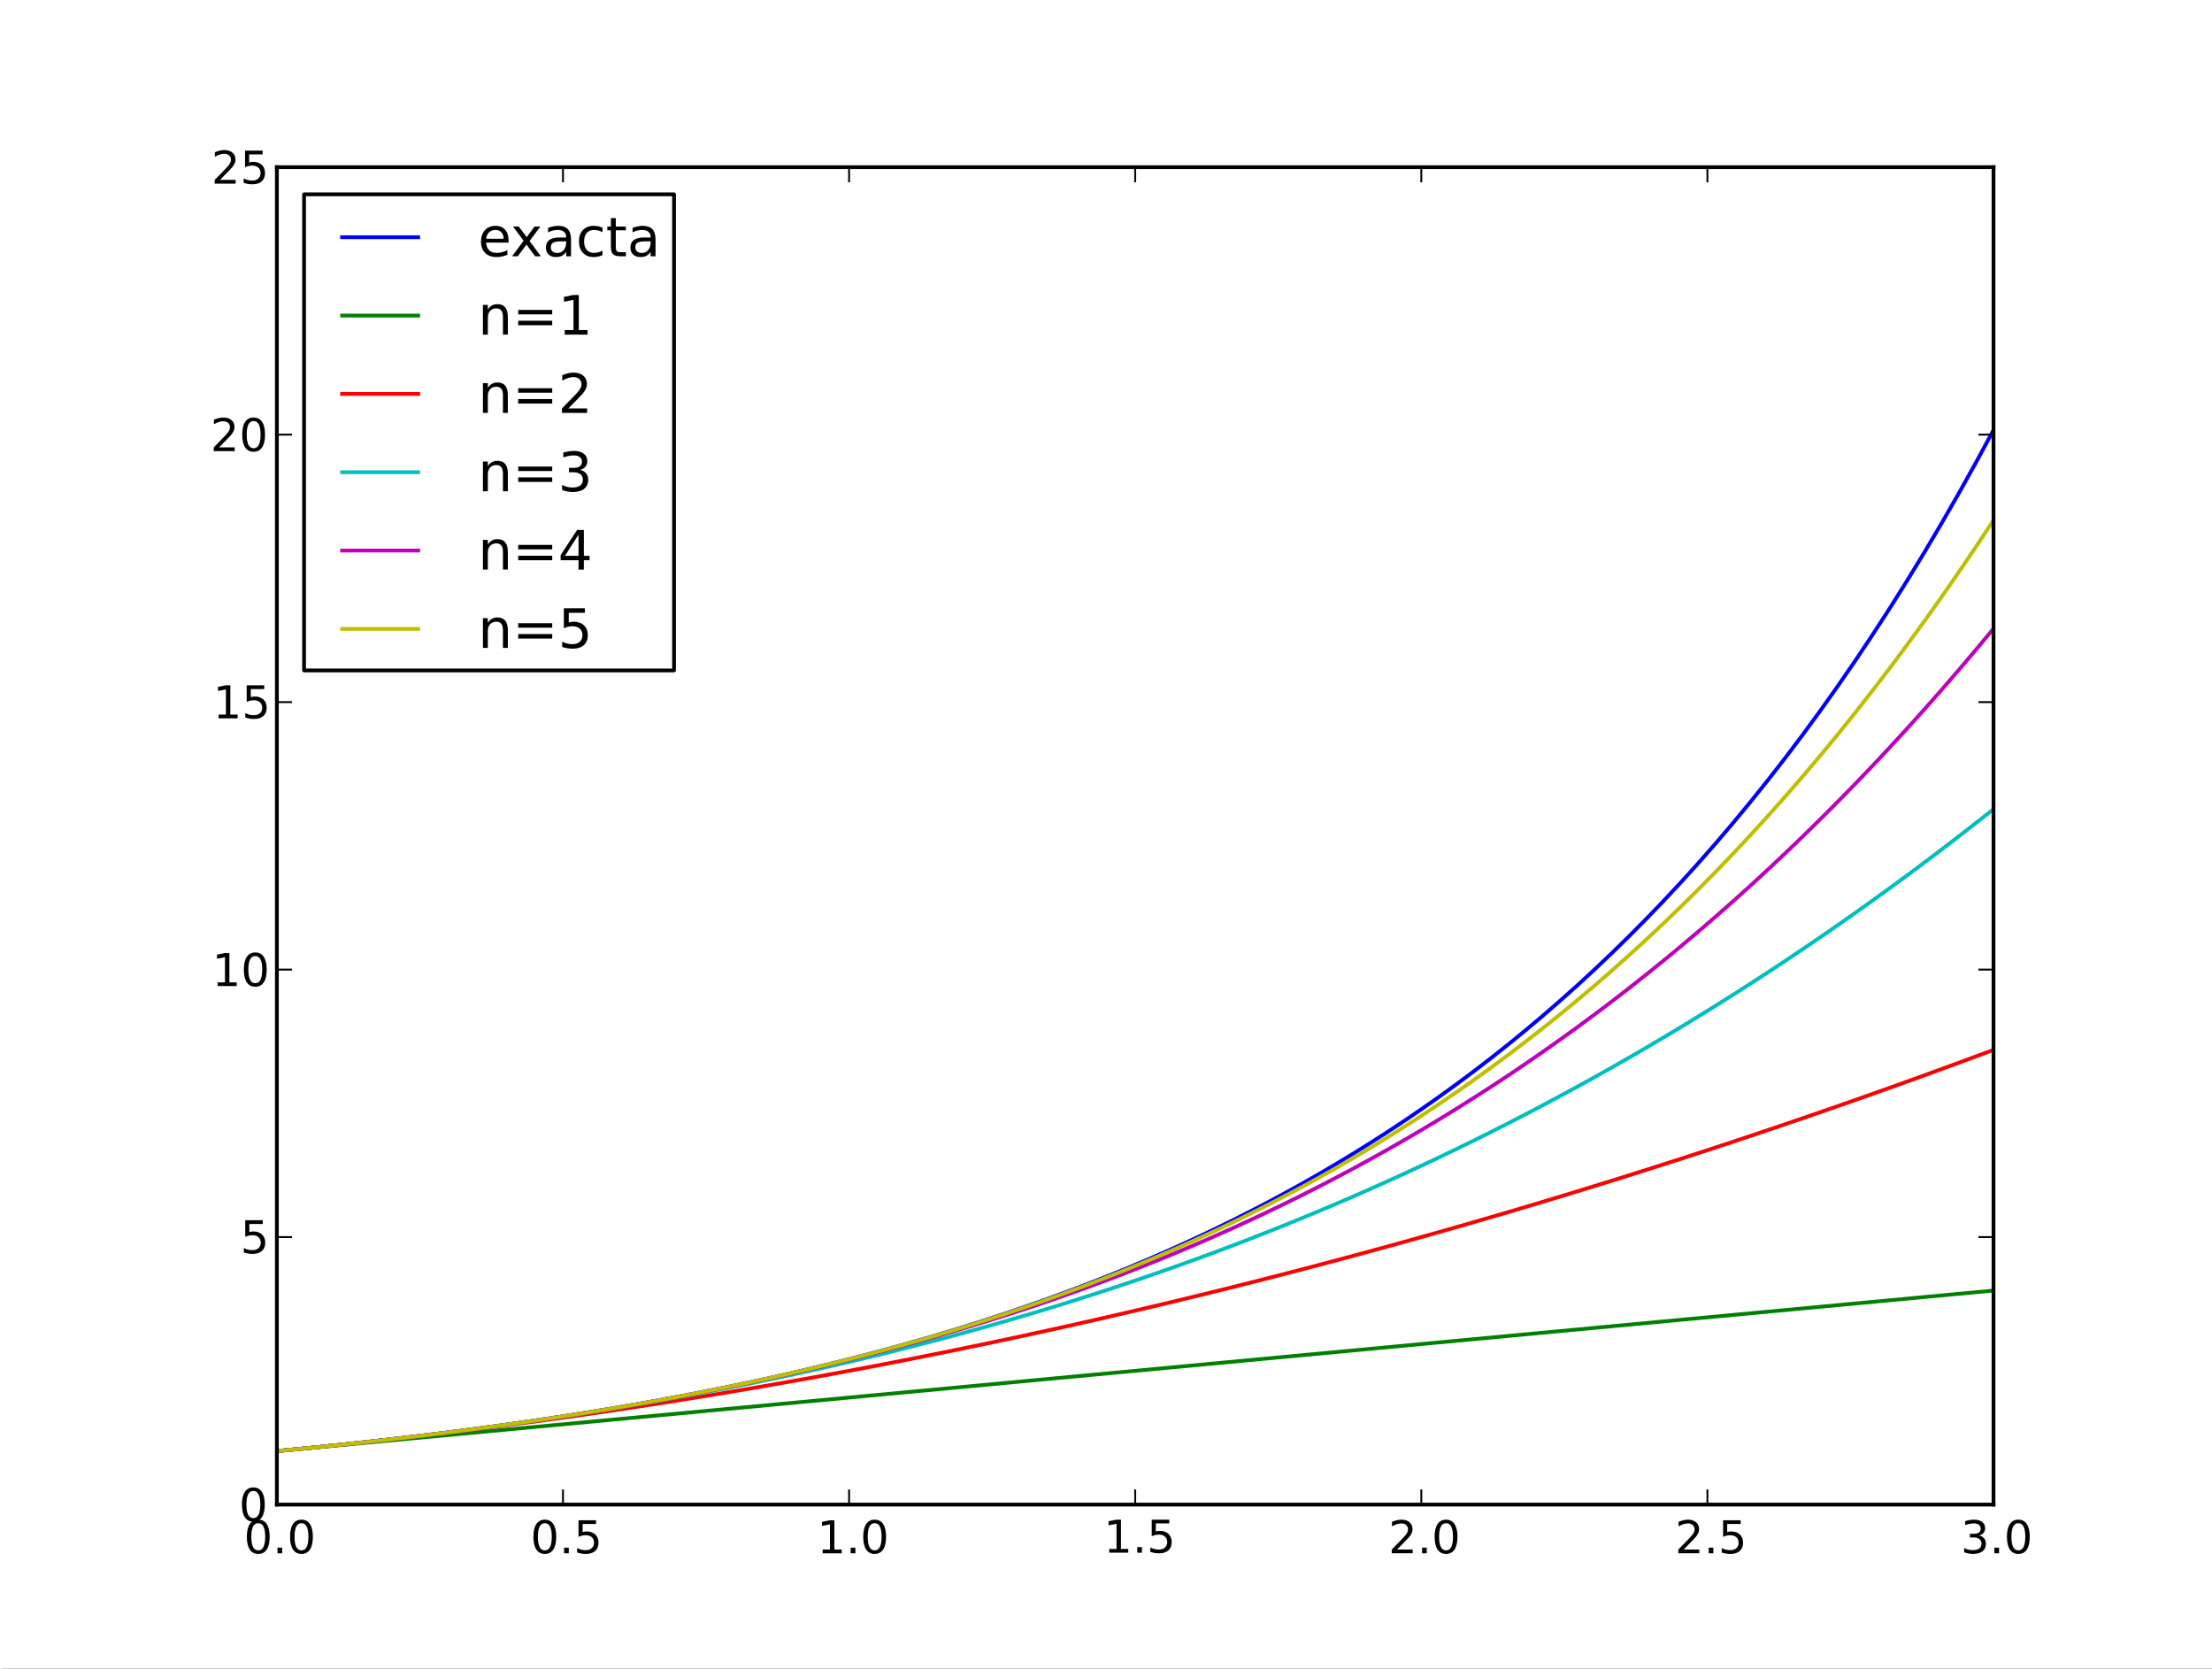 <?xml version="1.0" standalone="no"?>
<!DOCTYPE svg PUBLIC "-//W3C//DTD SVG 1.1//EN"
  "http://www.w3.org/Graphics/SVG/1.1/DTD/svg11.dtd">
<!-- Created with matplotlib (http://matplotlib.sourceforge.net/) -->
<svg width="586pt" height="442pt" viewBox="0 0 586 442"
   xmlns="http://www.w3.org/2000/svg"
   xmlns:xlink="http://www.w3.org/1999/xlink"
   version="1.1"
   id="svg1">
<rect x="0" y="0" width="586" height="442" fill="#333333" stroke="none"/>
<g id="figure1">
<g id="patch1">
<path style="fill: #ffffff; stroke: #ffffff; stroke-width: 1; stroke-linejoin: round; stroke-linecap: square;  opacity: 1"  d="M0 442.8L586.8 442.8L586.8 0
L0 0L0 442.8"/>
</g>
<g id="axes1">
<g id="patch2">
<path style="fill: #ffffff; opacity: 1"  d="M73.35 398.52L528.12 398.52L528.12 44.28
L73.35 44.28L73.35 398.52"/>
</g>
<g id="line2d1">
<defs>
  <clipPath id="p2105d4d122201762fd65f95470f6173f">
<rect x="73.35" y="44.28" width="454.77" height="354.24"/>
  </clipPath>
</defs><path style="fill: none; stroke: #0000ff; stroke-width: 1; stroke-linejoin: round; stroke-linecap: square;  opacity: 1" clip-path="url(#p2105d4d122201762fd65f95470f6173f)" d="M73.35 384.35L77.944 383.914L82.537 383.465
L87.131 383.002L91.725 382.524L96.318 382.032
L100.912 381.525L105.505 381.002L110.099 380.463
L114.693 379.908L119.286 379.335L123.88 378.745
L128.474 378.136L133.067 377.509L137.661 376.863
L142.255 376.196L146.848 375.51L151.442 374.802
L156.035 374.072L160.629 373.32L165.223 372.544
L169.816 371.745L174.41 370.921L179.004 370.072
L183.597 369.197L188.191 368.295L192.785 367.365
L197.378 366.406L201.972 365.418L206.565 364.4
L211.159 363.35L215.753 362.268L220.346 361.153
L224.94 360.003L229.534 358.818L234.127 357.596
L238.721 356.337L243.315 355.04L247.908 353.702
L252.502 352.323L257.095 350.902L261.689 349.436
L266.283 347.926L270.876 346.37L275.47 344.765
L280.064 343.111L284.657 341.407L289.251 339.649
L293.845 337.838L298.438 335.971L303.032 334.047
L307.625 332.063L312.219 330.018L316.813 327.911
L321.406 325.738L326 323.499L330.594 321.191
L335.187 318.812L339.781 316.36L344.375 313.832
L348.968 311.226L353.562 308.54L358.155 305.772
L362.749 302.918L367.343 299.977L371.936 296.945
L376.53 293.82L381.124 290.599L385.717 287.278
L390.311 283.856L394.905 280.328L399.498 276.692
L404.092 272.943L408.685 269.08L413.279 265.097
L417.873 260.992L422.466 256.761L427.06 252.399
L431.654 247.904L436.247 243.27L440.841 238.493
L445.435 233.57L450.028 228.495L454.622 223.264
L459.215 217.871L463.809 212.313L468.403 206.584
L472.996 200.679L477.59 194.592L482.184 188.318
L486.777 181.851L491.371 175.185L495.965 168.313
L500.558 161.231L505.152 153.93L509.745 146.405
L514.339 138.648L518.933 130.652L523.526 122.411
L528.12 113.916"/>
</g>
<g id="line2d2">
<path style="fill: none; stroke: #008000; stroke-width: 1; stroke-linejoin: round; stroke-linecap: square;  opacity: 1" clip-path="url(#p2105d4d122201762fd65f95470f6173f)" d="M73.35 384.35L77.944 383.921L82.537 383.492
L87.131 383.062L91.725 382.633L96.318 382.203
L100.912 381.774L105.505 381.345L110.099 380.915
L114.693 380.486L119.286 380.057L123.88 379.627
L128.474 379.198L133.067 378.768L137.661 378.339
L142.255 377.91L146.848 377.48L151.442 377.051
L156.035 376.622L160.629 376.192L165.223 375.763
L169.816 375.333L174.41 374.904L179.004 374.475
L183.597 374.045L188.191 373.616L192.785 373.186
L197.378 372.757L201.972 372.328L206.565 371.898
L211.159 371.469L215.753 371.04L220.346 370.61
L224.94 370.181L229.534 369.751L234.127 369.322
L238.721 368.893L243.315 368.463L247.908 368.034
L252.502 367.605L257.095 367.175L261.689 366.746
L266.283 366.316L270.876 365.887L275.47 365.458
L280.064 365.028L284.657 364.599L289.251 364.169
L293.845 363.74L298.438 363.311L303.032 362.881
L307.625 362.452L312.219 362.023L316.813 361.593
L321.406 361.164L326 360.734L330.594 360.305
L335.187 359.876L339.781 359.446L344.375 359.017
L348.968 358.587L353.562 358.158L358.155 357.729
L362.749 357.299L367.343 356.87L371.936 356.441
L376.53 356.011L381.124 355.582L385.717 355.152
L390.311 354.723L394.905 354.294L399.498 353.864
L404.092 353.435L408.685 353.006L413.279 352.576
L417.873 352.147L422.466 351.717L427.06 351.288
L431.654 350.859L436.247 350.429L440.841 350
L445.435 349.57L450.028 349.141L454.622 348.712
L459.215 348.282L463.809 347.853L468.403 347.424
L472.996 346.994L477.59 346.565L482.184 346.135
L486.777 345.706L491.371 345.277L495.965 344.847
L500.558 344.418L505.152 343.989L509.745 343.559
L514.339 343.13L518.933 342.7L523.526 342.271
L528.12 341.842"/>
</g>
<g id="line2d3">
<path style="fill: none; stroke: #ff0000; stroke-width: 1; stroke-linejoin: round; stroke-linecap: square;  opacity: 1" clip-path="url(#p2105d4d122201762fd65f95470f6173f)" d="M73.35 384.35L77.944 383.915L82.537 383.466
L87.131 383.004L91.725 382.529L96.318 382.041
L100.912 381.54L105.505 381.026L110.099 380.499
L114.693 379.959L119.286 379.406L123.88 378.84
L128.474 378.261L133.067 377.669L137.661 377.064
L142.255 376.446L146.848 375.815L151.442 375.171
L156.035 374.514L160.629 373.844L165.223 373.16
L169.816 372.464L174.41 371.755L179.004 371.033
L183.597 370.298L188.191 369.55L192.785 368.789
L197.378 368.014L201.972 367.227L206.565 366.427
L211.159 365.614L215.753 364.788L220.346 363.948
L224.94 363.096L229.534 362.231L234.127 361.352
L238.721 360.461L243.315 359.557L247.908 358.64
L252.502 357.709L257.095 356.766L261.689 355.81
L266.283 354.84L270.876 353.858L275.47 352.862
L280.064 351.854L284.657 350.833L289.251 349.798
L293.845 348.751L298.438 347.69L303.032 346.617
L307.625 345.53L312.219 344.431L316.813 343.318
L321.406 342.193L326 341.054L330.594 339.903
L335.187 338.738L339.781 337.561L344.375 336.37
L348.968 335.167L353.562 333.95L358.155 332.72
L362.749 331.478L367.343 330.222L371.936 328.954
L376.53 327.672L381.124 326.377L385.717 325.07
L390.311 323.749L394.905 322.415L399.498 321.069
L404.092 319.709L408.685 318.336L413.279 316.95
L417.873 315.552L422.466 314.14L427.06 312.715
L431.654 311.277L436.247 309.827L440.841 308.363
L445.435 306.886L450.028 305.396L454.622 303.893
L459.215 302.378L463.809 300.849L468.403 299.307
L472.996 297.752L477.59 296.184L482.184 294.603
L486.777 293.009L491.371 291.402L495.965 289.782
L500.558 288.149L505.152 286.503L509.745 284.844
L514.339 283.172L518.933 281.487L523.526 279.789
L528.12 278.078"/>
</g>
<g id="line2d4">
<path style="fill: none; stroke: #00bfbf; stroke-width: 1; stroke-linejoin: round; stroke-linecap: square;  opacity: 1" clip-path="url(#p2105d4d122201762fd65f95470f6173f)" d="M73.35 384.35L77.944 383.914L82.537 383.465
L87.131 383.002L91.725 382.525L96.318 382.033
L100.912 381.526L105.505 381.003L110.099 380.465
L114.693 379.911L119.286 379.34L123.88 378.753
L128.474 378.147L133.067 377.525L137.661 376.884
L142.255 376.224L146.848 375.546L151.442 374.848
L156.035 374.13L160.629 373.393L165.223 372.635
L169.816 371.856L174.41 371.055L179.004 370.234
L183.597 369.389L188.191 368.523L192.785 367.634
L197.378 366.721L201.972 365.785L206.565 364.824
L211.159 363.839L215.753 362.83L220.346 361.795
L224.94 360.734L229.534 359.648L234.127 358.535
L238.721 357.395L243.315 356.228L247.908 355.034
L252.502 353.811L257.095 352.56L261.689 351.28
L266.283 349.971L270.876 348.633L275.47 347.265
L280.064 345.866L284.657 344.436L289.251 342.975
L293.845 341.483L298.438 339.959L303.032 338.402
L307.625 336.813L312.219 335.191L316.813 333.535
L321.406 331.845L326 330.121L330.594 328.362
L335.187 326.568L339.781 324.739L344.375 322.874
L348.968 320.972L353.562 319.034L358.155 317.059
L362.749 315.046L367.343 312.995L371.936 310.907
L376.53 308.779L381.124 306.613L385.717 304.407
L390.311 302.161L394.905 299.875L399.498 297.549
L404.092 295.181L408.685 292.772L413.279 290.321
L417.873 287.828L422.466 285.293L427.06 282.714
L431.654 280.092L436.247 277.427L440.841 274.717
L445.435 271.962L450.028 269.163L454.622 266.318
L459.215 263.428L463.809 260.491L468.403 257.508
L472.996 254.478L477.59 251.401L482.184 248.276
L486.777 245.103L491.371 241.881L495.965 238.611
L500.558 235.291L505.152 231.922L509.745 228.502
L514.339 225.032L518.933 221.511L523.526 217.939
L528.12 214.315"/>
</g>
<g id="line2d5">
<path style="fill: none; stroke: #bf00bf; stroke-width: 1; stroke-linejoin: round; stroke-linecap: square;  opacity: 1" clip-path="url(#p2105d4d122201762fd65f95470f6173f)" d="M73.35 384.35L77.944 383.914L82.537 383.465
L87.131 383.002L91.725 382.524L96.318 382.032
L100.912 381.525L105.505 381.002L110.099 380.463
L114.693 379.908L119.286 379.335L123.88 378.745
L128.474 378.137L133.067 377.51L137.661 376.864
L142.255 376.199L146.848 375.513L151.442 374.806
L156.035 374.078L160.629 373.328L165.223 372.555
L169.816 371.759L174.41 370.939L179.004 370.094
L183.597 369.224L188.191 368.328L192.785 367.406
L197.378 366.456L201.972 365.479L206.565 364.472
L211.159 363.436L215.753 362.37L220.346 361.273
L224.94 360.144L229.534 358.983L234.127 357.788
L238.721 356.559L243.315 355.295L247.908 353.996
L252.502 352.659L257.095 351.286L261.689 349.874
L266.283 348.422L270.876 346.931L275.47 345.399
L280.064 343.824L284.657 342.207L289.251 340.546
L293.845 338.84L298.438 337.089L303.032 335.291
L307.625 333.445L312.219 331.551L316.813 329.607
L321.406 327.612L326 325.566L330.594 323.466
L335.187 321.313L339.781 319.105L344.375 316.841
L348.968 314.52L353.562 312.141L358.155 309.702
L362.749 307.204L367.343 304.643L371.936 302.02
L376.53 299.333L381.124 296.581L385.717 293.762
L390.311 290.876L394.905 287.922L399.498 284.898
L404.092 281.802L408.685 278.634L413.279 275.393
L417.873 272.076L422.466 268.684L427.06 265.214
L431.654 261.665L436.247 258.036L440.841 254.325
L445.435 250.532L450.028 246.655L454.622 242.692
L459.215 238.642L463.809 234.504L468.403 230.276
L472.996 225.957L477.59 221.546L482.184 217.04
L486.777 212.44L491.371 207.742L495.965 202.946
L500.558 198.05L505.152 193.053L509.745 187.953
L514.339 182.748L518.933 177.438L523.526 172.02
L528.12 166.493"/>
</g>
<g id="line2d6">
<path style="fill: none; stroke: #bfbf00; stroke-width: 1; stroke-linejoin: round; stroke-linecap: square;  opacity: 1" clip-path="url(#p2105d4d122201762fd65f95470f6173f)" d="M73.35 384.35L77.944 383.914L82.537 383.465
L87.131 383.002L91.725 382.524L96.318 382.032
L100.912 381.525L105.505 381.002L110.099 380.463
L114.693 379.908L119.286 379.335L123.88 378.745
L128.474 378.136L133.067 377.509L137.661 376.863
L142.255 376.197L146.848 375.51L151.442 374.802
L156.035 374.072L160.629 373.32L165.223 372.545
L169.816 371.747L174.41 370.923L179.004 370.075
L183.597 369.2L188.191 368.299L192.785 367.37
L197.378 366.413L201.972 365.427L206.565 364.41
L211.159 363.363L215.753 362.284L220.346 361.172
L224.94 360.026L229.534 358.845L234.127 357.629
L238.721 356.377L243.315 355.086L247.908 353.756
L252.502 352.387L257.095 350.977L261.689 349.524
L266.283 348.028L270.876 346.487L275.47 344.901
L280.064 343.268L284.657 341.586L289.251 339.854
L293.845 338.072L298.438 336.237L303.032 334.348
L307.625 332.404L312.219 330.404L316.813 328.345
L321.406 326.227L326 324.047L330.594 321.805
L335.187 319.498L339.781 317.125L344.375 314.684
L348.968 312.174L353.562 309.593L358.155 306.938
L362.749 304.209L367.343 301.403L371.936 298.519
L376.53 295.554L381.124 292.507L385.717 289.375
L390.311 286.157L394.905 282.851L399.498 279.454
L404.092 275.964L408.685 272.379L413.279 268.697
L417.873 264.916L422.466 261.033L427.06 257.047
L431.654 252.953L436.247 248.751L440.841 244.438
L445.435 240.012L450.028 235.469L454.622 230.807
L459.215 226.024L463.809 221.116L468.403 216.082
L472.996 210.919L477.59 205.623L482.184 200.192
L486.777 194.623L491.371 188.913L495.965 183.06
L500.558 177.06L505.152 170.909L509.745 164.606
L514.339 158.146L518.933 151.528L523.526 144.746
L528.12 137.799"/>
</g>
<g id="matplotlib.axis1">
<g id="xtick1">
<g id="line2d7">
<defs><path id="m30e32995789d870ad79a2e54c91cf9c6" d="M0 0L0 -4"/></defs>
<g ><use style="fill: none; stroke: #000000; stroke-width: 0.5; stroke-linejoin: round; stroke-linecap: butt;  opacity: 1" xlink:href="#m30e32995789d870ad79a2e54c91cf9c6" x="73.35" y="398.52"/>
</g></g>
<g id="line2d8">
<defs><path id="m9281cae24120827b11d5ea8a7ad3e96b" d="M0 0L0 4"/></defs>
<g ><use style="fill: none; stroke: #000000; stroke-width: 0.5; stroke-linejoin: round; stroke-linecap: butt;  opacity: 1" xlink:href="#m9281cae24120827b11d5ea8a7ad3e96b" x="73.35" y="44.28"/>
</g></g>
<g id="text1">
<defs>
<path id="c_7a2040fe3b94fcd41d0a72c84e93b115" d="M31.781 -66.406q-7.609 0 -11.453 7.5q-3.828 7.484 -3.828 22.531q0 14.984 3.828 22.484q3.844 7.5 11.453 7.5q7.672 0 11.5 -7.5q3.844 -7.5 3.844 -22.484q0 -15.047 -3.844 -22.531q-3.828 -7.5 -11.5 -7.5M31.781 -74.219q12.266 0 18.734 9.703q6.469 9.688 6.469 28.141q0 18.406 -6.469 28.109q-6.469 9.688 -18.734 9.688q-12.25 0 -18.719 -9.688q-6.469 -9.703 -6.469 -28.109q0 -18.453 6.469 -28.141q6.469 -9.703 18.719 -9.703"/>
<path id="c_ed3e21196fb739f392806f09ca0594ef" d="M10.688 -12.406l10.312 0l0 12.406l-10.312 0z"/>
</defs>
<g style="fill: #000000; opacity: 1" transform="translate(64.6,411.426)scale(0.12)">
<use xlink:href="#c_7a2040fe3b94fcd41d0a72c84e93b115"/>
<use xlink:href="#c_ed3e21196fb739f392806f09ca0594ef" x="63.623"/>
<use xlink:href="#c_7a2040fe3b94fcd41d0a72c84e93b115" x="95.41"/>
</g>
</g>
</g>
<g id="xtick2">
<g id="line2d9">
<g ><use style="fill: none; stroke: #000000; stroke-width: 0.5; stroke-linejoin: round; stroke-linecap: butt;  opacity: 1" xlink:href="#m30e32995789d870ad79a2e54c91cf9c6" x="149.145" y="398.52"/>
</g></g>
<g id="line2d10">
<g ><use style="fill: none; stroke: #000000; stroke-width: 0.5; stroke-linejoin: round; stroke-linecap: butt;  opacity: 1" xlink:href="#m9281cae24120827b11d5ea8a7ad3e96b" x="149.145" y="44.28"/>
</g></g>
<g id="text2">
<defs>
<path id="c_1260a2df50f305f3db244e29828f968e" d="M10.797 -72.906l38.719 0l0 8.312l-29.688 0l0 17.859q2.141 -0.734 4.281 -1.094q2.156 -0.359 4.312 -0.359q12.203 0 19.328 6.688q7.141 6.688 7.141 18.109q0 11.766 -7.328 18.297q-7.328 6.516 -20.656 6.516q-4.594 0 -9.359 -0.781q-4.75 -0.781 -9.828 -2.344l0 -9.922q4.391 2.391 9.078 3.562q4.688 1.172 9.906 1.172q8.453 0 13.375 -4.438q4.938 -4.438 4.938 -12.062q0 -7.609 -4.938 -12.047q-4.922 -4.453 -13.375 -4.453q-3.953 0 -7.891 0.875q-3.922 0.875 -8.016 2.734z"/>
</defs>
<g style="fill: #000000; opacity: 1" transform="translate(140.52,411.426)scale(0.12)">
<use xlink:href="#c_7a2040fe3b94fcd41d0a72c84e93b115"/>
<use xlink:href="#c_ed3e21196fb739f392806f09ca0594ef" x="63.623"/>
<use xlink:href="#c_1260a2df50f305f3db244e29828f968e" x="95.41"/>
</g>
</g>
</g>
<g id="xtick3">
<g id="line2d11">
<g ><use style="fill: none; stroke: #000000; stroke-width: 0.5; stroke-linejoin: round; stroke-linecap: butt;  opacity: 1" xlink:href="#m30e32995789d870ad79a2e54c91cf9c6" x="224.94" y="398.52"/>
</g></g>
<g id="line2d12">
<g ><use style="fill: none; stroke: #000000; stroke-width: 0.5; stroke-linejoin: round; stroke-linecap: butt;  opacity: 1" xlink:href="#m9281cae24120827b11d5ea8a7ad3e96b" x="224.94" y="44.28"/>
</g></g>
<g id="text3">
<defs>
<path id="c_42baa63129a918535c52adb20d687ea7" d="M12.406 -8.297l16.109 0l0 -55.625l-17.531 3.516l0 -8.984l17.438 -3.516l9.859 0l0 64.609l16.109 0l0 8.297l-41.984 0z"/>
</defs>
<g style="fill: #000000; opacity: 1" transform="translate(216.448,411.426)scale(0.12)">
<use xlink:href="#c_42baa63129a918535c52adb20d687ea7"/>
<use xlink:href="#c_ed3e21196fb739f392806f09ca0594ef" x="63.623"/>
<use xlink:href="#c_7a2040fe3b94fcd41d0a72c84e93b115" x="95.41"/>
</g>
</g>
</g>
<g id="xtick4">
<g id="line2d13">
<g ><use style="fill: none; stroke: #000000; stroke-width: 0.5; stroke-linejoin: round; stroke-linecap: butt;  opacity: 1" xlink:href="#m30e32995789d870ad79a2e54c91cf9c6" x="300.735" y="398.52"/>
</g></g>
<g id="line2d14">
<g ><use style="fill: none; stroke: #000000; stroke-width: 0.5; stroke-linejoin: round; stroke-linecap: butt;  opacity: 1" xlink:href="#m9281cae24120827b11d5ea8a7ad3e96b" x="300.735" y="44.28"/>
</g></g>
<g id="text4">
<g style="fill: #000000; opacity: 1" transform="translate(292.368,411.27)scale(0.12)">
<use xlink:href="#c_42baa63129a918535c52adb20d687ea7"/>
<use xlink:href="#c_ed3e21196fb739f392806f09ca0594ef" x="63.623"/>
<use xlink:href="#c_1260a2df50f305f3db244e29828f968e" x="95.41"/>
</g>
</g>
</g>
<g id="xtick5">
<g id="line2d15">
<g ><use style="fill: none; stroke: #000000; stroke-width: 0.5; stroke-linejoin: round; stroke-linecap: butt;  opacity: 1" xlink:href="#m30e32995789d870ad79a2e54c91cf9c6" x="376.53" y="398.52"/>
</g></g>
<g id="line2d16">
<g ><use style="fill: none; stroke: #000000; stroke-width: 0.5; stroke-linejoin: round; stroke-linecap: butt;  opacity: 1" xlink:href="#m9281cae24120827b11d5ea8a7ad3e96b" x="376.53" y="44.28"/>
</g></g>
<g id="text5">
<defs>
<path id="c_ed3f3ed3ebfbd18bcb9c012009a68ad1" d="M19.188 -8.297l34.422 0l0 8.297l-46.281 0l0 -8.297q5.609 -5.812 15.297 -15.594q9.703 -9.797 12.188 -12.641q4.734 -5.312 6.609 -9q1.891 -3.688 1.891 -7.25q0 -5.812 -4.078 -9.469q-4.078 -3.672 -10.625 -3.672q-4.641 0 -9.797 1.609q-5.141 1.609 -11 4.891l0 -9.969q5.953 -2.391 11.125 -3.609q5.188 -1.219 9.484 -1.219q11.328 0 18.062 5.672q6.734 5.656 6.734 15.125q0 4.5 -1.688 8.531q-1.672 4.016 -6.125 9.484q-1.219 1.422 -7.766 8.188q-6.531 6.766 -18.453 18.922"/>
</defs>
<g style="fill: #000000; opacity: 1" transform="translate(367.819,411.426)scale(0.12)">
<use xlink:href="#c_ed3f3ed3ebfbd18bcb9c012009a68ad1"/>
<use xlink:href="#c_ed3e21196fb739f392806f09ca0594ef" x="63.623"/>
<use xlink:href="#c_7a2040fe3b94fcd41d0a72c84e93b115" x="95.41"/>
</g>
</g>
</g>
<g id="xtick6">
<g id="line2d17">
<g ><use style="fill: none; stroke: #000000; stroke-width: 0.5; stroke-linejoin: round; stroke-linecap: butt;  opacity: 1" xlink:href="#m30e32995789d870ad79a2e54c91cf9c6" x="452.325" y="398.52"/>
</g></g>
<g id="line2d18">
<g ><use style="fill: none; stroke: #000000; stroke-width: 0.5; stroke-linejoin: round; stroke-linecap: butt;  opacity: 1" xlink:href="#m9281cae24120827b11d5ea8a7ad3e96b" x="452.325" y="44.28"/>
</g></g>
<g id="text6">
<g style="fill: #000000; opacity: 1" transform="translate(443.739,411.426)scale(0.12)">
<use xlink:href="#c_ed3f3ed3ebfbd18bcb9c012009a68ad1"/>
<use xlink:href="#c_ed3e21196fb739f392806f09ca0594ef" x="63.623"/>
<use xlink:href="#c_1260a2df50f305f3db244e29828f968e" x="95.41"/>
</g>
</g>
</g>
<g id="xtick7">
<g id="line2d19">
<g ><use style="fill: none; stroke: #000000; stroke-width: 0.5; stroke-linejoin: round; stroke-linecap: butt;  opacity: 1" xlink:href="#m30e32995789d870ad79a2e54c91cf9c6" x="528.12" y="398.52"/>
</g></g>
<g id="line2d20">
<g ><use style="fill: none; stroke: #000000; stroke-width: 0.5; stroke-linejoin: round; stroke-linecap: butt;  opacity: 1" xlink:href="#m9281cae24120827b11d5ea8a7ad3e96b" x="528.12" y="44.28"/>
</g></g>
<g id="text7">
<defs>
<path id="c_3dcfa38a02242cb63ec6726c6e70be7a" d="M40.578 -39.312q7.078 1.516 11.047 6.312q3.984 4.781 3.984 11.812q0 10.781 -7.422 16.703q-7.422 5.906 -21.094 5.906q-4.578 0 -9.438 -0.906q-4.859 -0.906 -10.031 -2.719l0 -9.516q4.094 2.391 8.969 3.609q4.891 1.219 10.219 1.219q9.266 0 14.125 -3.656q4.859 -3.656 4.859 -10.641q0 -6.453 -4.516 -10.078q-4.516 -3.641 -12.562 -3.641l-8.5 0l0 -8.109l8.891 0q7.266 0 11.125 -2.906q3.859 -2.906 3.859 -8.375q0 -5.609 -3.984 -8.609q-3.969 -3.016 -11.391 -3.016q-4.062 0 -8.703 0.891q-4.641 0.875 -10.203 2.719l0 -8.781q5.625 -1.562 10.531 -2.344q4.906 -0.781 9.25 -0.781q11.234 0 17.766 5.109q6.547 5.094 6.547 13.781q0 6.062 -3.469 10.234q-3.469 4.172 -9.859 5.781"/>
</defs>
<g style="fill: #000000; opacity: 1" transform="translate(519.433,411.426)scale(0.12)">
<use xlink:href="#c_3dcfa38a02242cb63ec6726c6e70be7a"/>
<use xlink:href="#c_ed3e21196fb739f392806f09ca0594ef" x="63.623"/>
<use xlink:href="#c_7a2040fe3b94fcd41d0a72c84e93b115" x="95.41"/>
</g>
</g>
</g>
</g>
<g id="matplotlib.axis2">
<g id="ytick1">
<g id="line2d21">
<defs><path id="m3400efa6b1638b3fea9e19e898273957" d="M0 0L4 0"/></defs>
<g ><use style="fill: none; stroke: #000000; stroke-width: 0.5; stroke-linejoin: round; stroke-linecap: butt;  opacity: 1" xlink:href="#m3400efa6b1638b3fea9e19e898273957" x="73.35" y="398.52"/>
</g></g>
<g id="line2d22">
<defs><path id="m20b58b2501143cb5e0a5e8f1ef6f1643" d="M0 0L-4 0"/></defs>
<g ><use style="fill: none; stroke: #000000; stroke-width: 0.5; stroke-linejoin: round; stroke-linecap: butt;  opacity: 1" xlink:href="#m20b58b2501143cb5e0a5e8f1ef6f1643" x="528.12" y="398.52"/>
</g></g>
<g id="text8">
<g style="fill: #000000; opacity: 1" transform="translate(63.303,402.887)scale(0.12)">
<use xlink:href="#c_7a2040fe3b94fcd41d0a72c84e93b115"/>
</g>
</g>
</g>
<g id="ytick2">
<g id="line2d23">
<g ><use style="fill: none; stroke: #000000; stroke-width: 0.5; stroke-linejoin: round; stroke-linecap: butt;  opacity: 1" xlink:href="#m3400efa6b1638b3fea9e19e898273957" x="73.35" y="327.672"/>
</g></g>
<g id="line2d24">
<g ><use style="fill: none; stroke: #000000; stroke-width: 0.5; stroke-linejoin: round; stroke-linecap: butt;  opacity: 1" xlink:href="#m20b58b2501143cb5e0a5e8f1ef6f1643" x="528.12" y="327.672"/>
</g></g>
<g id="text9">
<g style="fill: #000000; opacity: 1" transform="translate(63.678,331.961)scale(0.12)">
<use xlink:href="#c_1260a2df50f305f3db244e29828f968e"/>
</g>
</g>
</g>
<g id="ytick3">
<g id="line2d25">
<g ><use style="fill: none; stroke: #000000; stroke-width: 0.5; stroke-linejoin: round; stroke-linecap: butt;  opacity: 1" xlink:href="#m3400efa6b1638b3fea9e19e898273957" x="73.35" y="256.824"/>
</g></g>
<g id="line2d26">
<g ><use style="fill: none; stroke: #000000; stroke-width: 0.5; stroke-linejoin: round; stroke-linecap: butt;  opacity: 1" xlink:href="#m20b58b2501143cb5e0a5e8f1ef6f1643" x="528.12" y="256.824"/>
</g></g>
<g id="text10">
<g style="fill: #000000; opacity: 1" transform="translate(56.178,261.191)scale(0.12)">
<use xlink:href="#c_42baa63129a918535c52adb20d687ea7"/>
<use xlink:href="#c_7a2040fe3b94fcd41d0a72c84e93b115" x="63.623"/>
</g>
</g>
</g>
<g id="ytick4">
<g id="line2d27">
<g ><use style="fill: none; stroke: #000000; stroke-width: 0.5; stroke-linejoin: round; stroke-linecap: butt;  opacity: 1" xlink:href="#m3400efa6b1638b3fea9e19e898273957" x="73.35" y="185.976"/>
</g></g>
<g id="line2d28">
<g ><use style="fill: none; stroke: #000000; stroke-width: 0.5; stroke-linejoin: round; stroke-linecap: butt;  opacity: 1" xlink:href="#m20b58b2501143cb5e0a5e8f1ef6f1643" x="528.12" y="185.976"/>
</g></g>
<g id="text11">
<g style="fill: #000000; opacity: 1" transform="translate(56.428,190.265)scale(0.12)">
<use xlink:href="#c_42baa63129a918535c52adb20d687ea7"/>
<use xlink:href="#c_1260a2df50f305f3db244e29828f968e" x="63.623"/>
</g>
</g>
</g>
<g id="ytick5">
<g id="line2d29">
<g ><use style="fill: none; stroke: #000000; stroke-width: 0.5; stroke-linejoin: round; stroke-linecap: butt;  opacity: 1" xlink:href="#m3400efa6b1638b3fea9e19e898273957" x="73.35" y="115.128"/>
</g></g>
<g id="line2d30">
<g ><use style="fill: none; stroke: #000000; stroke-width: 0.5; stroke-linejoin: round; stroke-linecap: butt;  opacity: 1" xlink:href="#m20b58b2501143cb5e0a5e8f1ef6f1643" x="528.12" y="115.128"/>
</g></g>
<g id="text12">
<g style="fill: #000000; opacity: 1" transform="translate(55.741,119.495)scale(0.12)">
<use xlink:href="#c_ed3f3ed3ebfbd18bcb9c012009a68ad1"/>
<use xlink:href="#c_7a2040fe3b94fcd41d0a72c84e93b115" x="63.623"/>
</g>
</g>
</g>
<g id="ytick6">
<g id="line2d31">
<g ><use style="fill: none; stroke: #000000; stroke-width: 0.5; stroke-linejoin: round; stroke-linecap: butt;  opacity: 1" xlink:href="#m3400efa6b1638b3fea9e19e898273957" x="73.35" y="44.28"/>
</g></g>
<g id="line2d32">
<g ><use style="fill: none; stroke: #000000; stroke-width: 0.5; stroke-linejoin: round; stroke-linecap: butt;  opacity: 1" xlink:href="#m20b58b2501143cb5e0a5e8f1ef6f1643" x="528.12" y="44.28"/>
</g></g>
<g id="text13">
<g style="fill: #000000; opacity: 1" transform="translate(55.991,48.647)scale(0.12)">
<use xlink:href="#c_ed3f3ed3ebfbd18bcb9c012009a68ad1"/>
<use xlink:href="#c_1260a2df50f305f3db244e29828f968e" x="63.623"/>
</g>
</g>
</g>
</g>
<g id="patch3">
<path style="fill: none; stroke: #000000; stroke-width: 1; stroke-linejoin: round; stroke-linecap: square;  opacity: 1"  d="M73.35 44.28L528.12 44.28"/>
</g>
<g id="patch4">
<path style="fill: none; stroke: #000000; stroke-width: 1; stroke-linejoin: round; stroke-linecap: square;  opacity: 1"  d="M528.12 398.52L528.12 44.28"/>
</g>
<g id="patch5">
<path style="fill: none; stroke: #000000; stroke-width: 1; stroke-linejoin: round; stroke-linecap: square;  opacity: 1"  d="M73.35 398.52L528.12 398.52"/>
</g>
<g id="patch6">
<path style="fill: none; stroke: #000000; stroke-width: 1; stroke-linejoin: round; stroke-linecap: square;  opacity: 1"  d="M73.35 398.52L73.35 44.28"/>
</g>
<g id="legend1">
<g id="patch7">
<path style="fill: #ffffff; stroke: #000000; stroke-width: 1; stroke-linejoin: round; stroke-linecap: square;  opacity: 1"  d="M80.55 177.578L178.562 177.578L178.562 51.48
L80.55 51.48L80.55 177.578z"/>
</g>
<g id="line2d33">
<path style="fill: none; stroke: #0000ff; stroke-width: 1; stroke-linejoin: round; stroke-linecap: square;  opacity: 1"  d="M90.63 62.841L110.79 62.841"/>
</g>
<g id="line2d34">
</g>
<g id="text14">
<defs>
<path id="c_0bce5afba2dc6b9024b26277c38ad8e8" d="M56.203 -29.594l0 4.391l-41.312 0q0.594 9.281 5.594 14.141q5 4.859 13.938 4.859q5.172 0 10.031 -1.266q4.859 -1.266 9.656 -3.812l0 8.5q-4.844 2.047 -9.922 3.125q-5.078 1.078 -10.297 1.078q-13.094 0 -20.734 -7.609q-7.641 -7.625 -7.641 -20.625q0 -13.422 7.25 -21.297q7.25 -7.891 19.562 -7.891q11.031 0 17.453 7.109q6.422 7.094 6.422 19.297M47.219 -32.234q-0.094 -7.359 -4.125 -11.75q-4.031 -4.406 -10.672 -4.406q-7.516 0 -12.031 4.25q-4.516 4.25 -5.203 11.969z"/>
<path id="c_801fe2e877fad46da27c898b407b3b54" d="M54.891 -54.688l-19.781 26.609l20.797 28.078l-10.594 0l-15.922 -21.484l-15.906 21.484l-10.609 0l21.25 -28.609l-19.438 -26.078l10.594 0l14.5 19.484l14.5 -19.484z"/>
<path id="c_01d93a582460e35a7945ca50d148ffeb" d="M34.281 -27.484q-10.891 0 -15.094 2.484q-4.203 2.484 -4.203 8.5q0 4.781 3.156 7.594q3.156 2.797 8.562 2.797q7.484 0 12 -5.297q4.516 -5.297 4.516 -14.078l0 -2zM52.203 -31.203l0 31.203l-8.984 0l0 -8.297q-3.078 4.969 -7.672 7.344q-4.594 2.375 -11.234 2.375q-8.391 0 -13.359 -4.719q-4.953 -4.719 -4.953 -12.625q0 -9.219 6.172 -13.906q6.188 -4.688 18.438 -4.688l12.609 0l0 -0.891q0 -6.203 -4.078 -9.594q-4.078 -3.391 -11.453 -3.391q-4.688 0 -9.141 1.125q-4.438 1.125 -8.531 3.375l0 -8.312q4.922 -1.906 9.562 -2.844q4.641 -0.953 9.031 -0.953q11.875 0 17.734 6.156q5.859 6.141 5.859 18.641"/>
<path id="c_d650c37394b681142a10dfc54356d478" d="M48.781 -52.594l0 8.406q-3.812 -2.109 -7.641 -3.156q-3.828 -1.047 -7.734 -1.047q-8.75 0 -13.594 5.547q-4.828 5.531 -4.828 15.547q0 10.016 4.828 15.562q4.844 5.531 13.594 5.531q3.906 0 7.734 -1.047q3.828 -1.047 7.641 -3.156l0 8.312q-3.766 1.75 -7.797 2.625q-4.016 0.891 -8.562 0.891q-12.359 0 -19.641 -7.766q-7.266 -7.766 -7.266 -20.953q0 -13.375 7.344 -21.031q7.359 -7.672 20.156 -7.672q4.141 0 8.094 0.859q3.953 0.844 7.672 2.547"/>
<path id="c_0f8c41144cfbf448378cb6fd1cc8e549" d="M18.312 -70.219l0 15.531l18.5 0l0 6.984l-18.5 0l0 29.688q0 6.688 1.828 8.594q1.828 1.906 7.453 1.906l9.219 0l0 7.516l-9.219 0q-10.406 0 -14.359 -3.875q-3.953 -3.891 -3.953 -14.141l0 -29.688l-6.594 0l0 -6.984l6.594 0l0 -15.531z"/>
</defs>
<g style="fill: #000000; opacity: 1" transform="translate(126.63,67.881)scale(0.144)">
<use xlink:href="#c_0bce5afba2dc6b9024b26277c38ad8e8"/>
<use xlink:href="#c_801fe2e877fad46da27c898b407b3b54" x="59.773"/>
<use xlink:href="#c_01d93a582460e35a7945ca50d148ffeb" x="118.953"/>
<use xlink:href="#c_d650c37394b681142a10dfc54356d478" x="180.232"/>
<use xlink:href="#c_0f8c41144cfbf448378cb6fd1cc8e549" x="235.213"/>
<use xlink:href="#c_01d93a582460e35a7945ca50d148ffeb" x="274.422"/>
</g>
</g>
<g id="line2d35">
<path style="fill: none; stroke: #008000; stroke-width: 1; stroke-linejoin: round; stroke-linecap: square;  opacity: 1"  d="M90.63 83.588L110.79 83.588"/>
</g>
<g id="line2d36">
</g>
<g id="text15">
<defs>
<path id="c_fe791a90f5471e2ab20a5ed41a7fa451" d="M54.891 -33.016l0 33.016l-8.984 0l0 -32.719q0 -7.766 -3.031 -11.609q-3.031 -3.859 -9.078 -3.859q-7.281 0 -11.484 4.641q-4.203 4.625 -4.203 12.641l0 30.906l-9.031 0l0 -54.688l9.031 0l0 8.5q3.234 -4.938 7.594 -7.375q4.375 -2.438 10.094 -2.438q9.422 0 14.25 5.828q4.844 5.828 4.844 17.156"/>
<path id="c_8c0379a31aa3b07b28207e25658c6113" d="M10.594 -45.406l62.594 0l0 8.203l-62.594 0zM10.594 -25.484l62.594 0l0 8.297l-62.594 0z"/>
</defs>
<g style="fill: #000000; opacity: 1" transform="translate(126.63,88.627)scale(0.144)">
<use xlink:href="#c_fe791a90f5471e2ab20a5ed41a7fa451"/>
<use xlink:href="#c_8c0379a31aa3b07b28207e25658c6113" x="63.379"/>
<use xlink:href="#c_42baa63129a918535c52adb20d687ea7" x="147.168"/>
</g>
</g>
<g id="line2d37">
<path style="fill: none; stroke: #ff0000; stroke-width: 1; stroke-linejoin: round; stroke-linecap: square;  opacity: 1"  d="M90.63 104.334L110.79 104.334"/>
</g>
<g id="line2d38">
</g>
<g id="text16">
<g style="fill: #000000; opacity: 1" transform="translate(126.63,109.374)scale(0.144)">
<use xlink:href="#c_fe791a90f5471e2ab20a5ed41a7fa451"/>
<use xlink:href="#c_8c0379a31aa3b07b28207e25658c6113" x="63.379"/>
<use xlink:href="#c_ed3f3ed3ebfbd18bcb9c012009a68ad1" x="147.168"/>
</g>
</g>
<g id="line2d39">
<path style="fill: none; stroke: #00bfbf; stroke-width: 1; stroke-linejoin: round; stroke-linecap: square;  opacity: 1"  d="M90.63 125.081L110.79 125.081"/>
</g>
<g id="line2d40">
</g>
<g id="text17">
<g style="fill: #000000; opacity: 1" transform="translate(126.63,130.121)scale(0.144)">
<use xlink:href="#c_fe791a90f5471e2ab20a5ed41a7fa451"/>
<use xlink:href="#c_8c0379a31aa3b07b28207e25658c6113" x="63.379"/>
<use xlink:href="#c_3dcfa38a02242cb63ec6726c6e70be7a" x="147.168"/>
</g>
</g>
<g id="line2d41">
<path style="fill: none; stroke: #bf00bf; stroke-width: 1; stroke-linejoin: round; stroke-linecap: square;  opacity: 1"  d="M90.63 145.828L110.79 145.828"/>
</g>
<g id="line2d42">
</g>
<g id="text18">
<defs>
<path id="c_a0416418d96557a09b8c1332d34883ba" d="M37.797 -64.312l-24.906 38.922l24.906 0zM35.203 -72.906l12.406 0l0 47.516l10.406 0l0 8.203l-10.406 0l0 17.188l-9.812 0l0 -17.188l-32.906 0l0 -9.516z"/>
</defs>
<g style="fill: #000000; opacity: 1" transform="translate(126.63,150.868)scale(0.144)">
<use xlink:href="#c_fe791a90f5471e2ab20a5ed41a7fa451"/>
<use xlink:href="#c_8c0379a31aa3b07b28207e25658c6113" x="63.379"/>
<use xlink:href="#c_a0416418d96557a09b8c1332d34883ba" x="147.168"/>
</g>
</g>
<g id="line2d43">
<path style="fill: none; stroke: #bfbf00; stroke-width: 1; stroke-linejoin: round; stroke-linecap: square;  opacity: 1"  d="M90.63 166.575L110.79 166.575"/>
</g>
<g id="line2d44">
</g>
<g id="text19">
<g style="fill: #000000; opacity: 1" transform="translate(126.63,171.615)scale(0.144)">
<use xlink:href="#c_fe791a90f5471e2ab20a5ed41a7fa451"/>
<use xlink:href="#c_8c0379a31aa3b07b28207e25658c6113" x="63.379"/>
<use xlink:href="#c_1260a2df50f305f3db244e29828f968e" x="147.168"/>
</g>
</g>
</g>
</g>
</g>
</svg>
